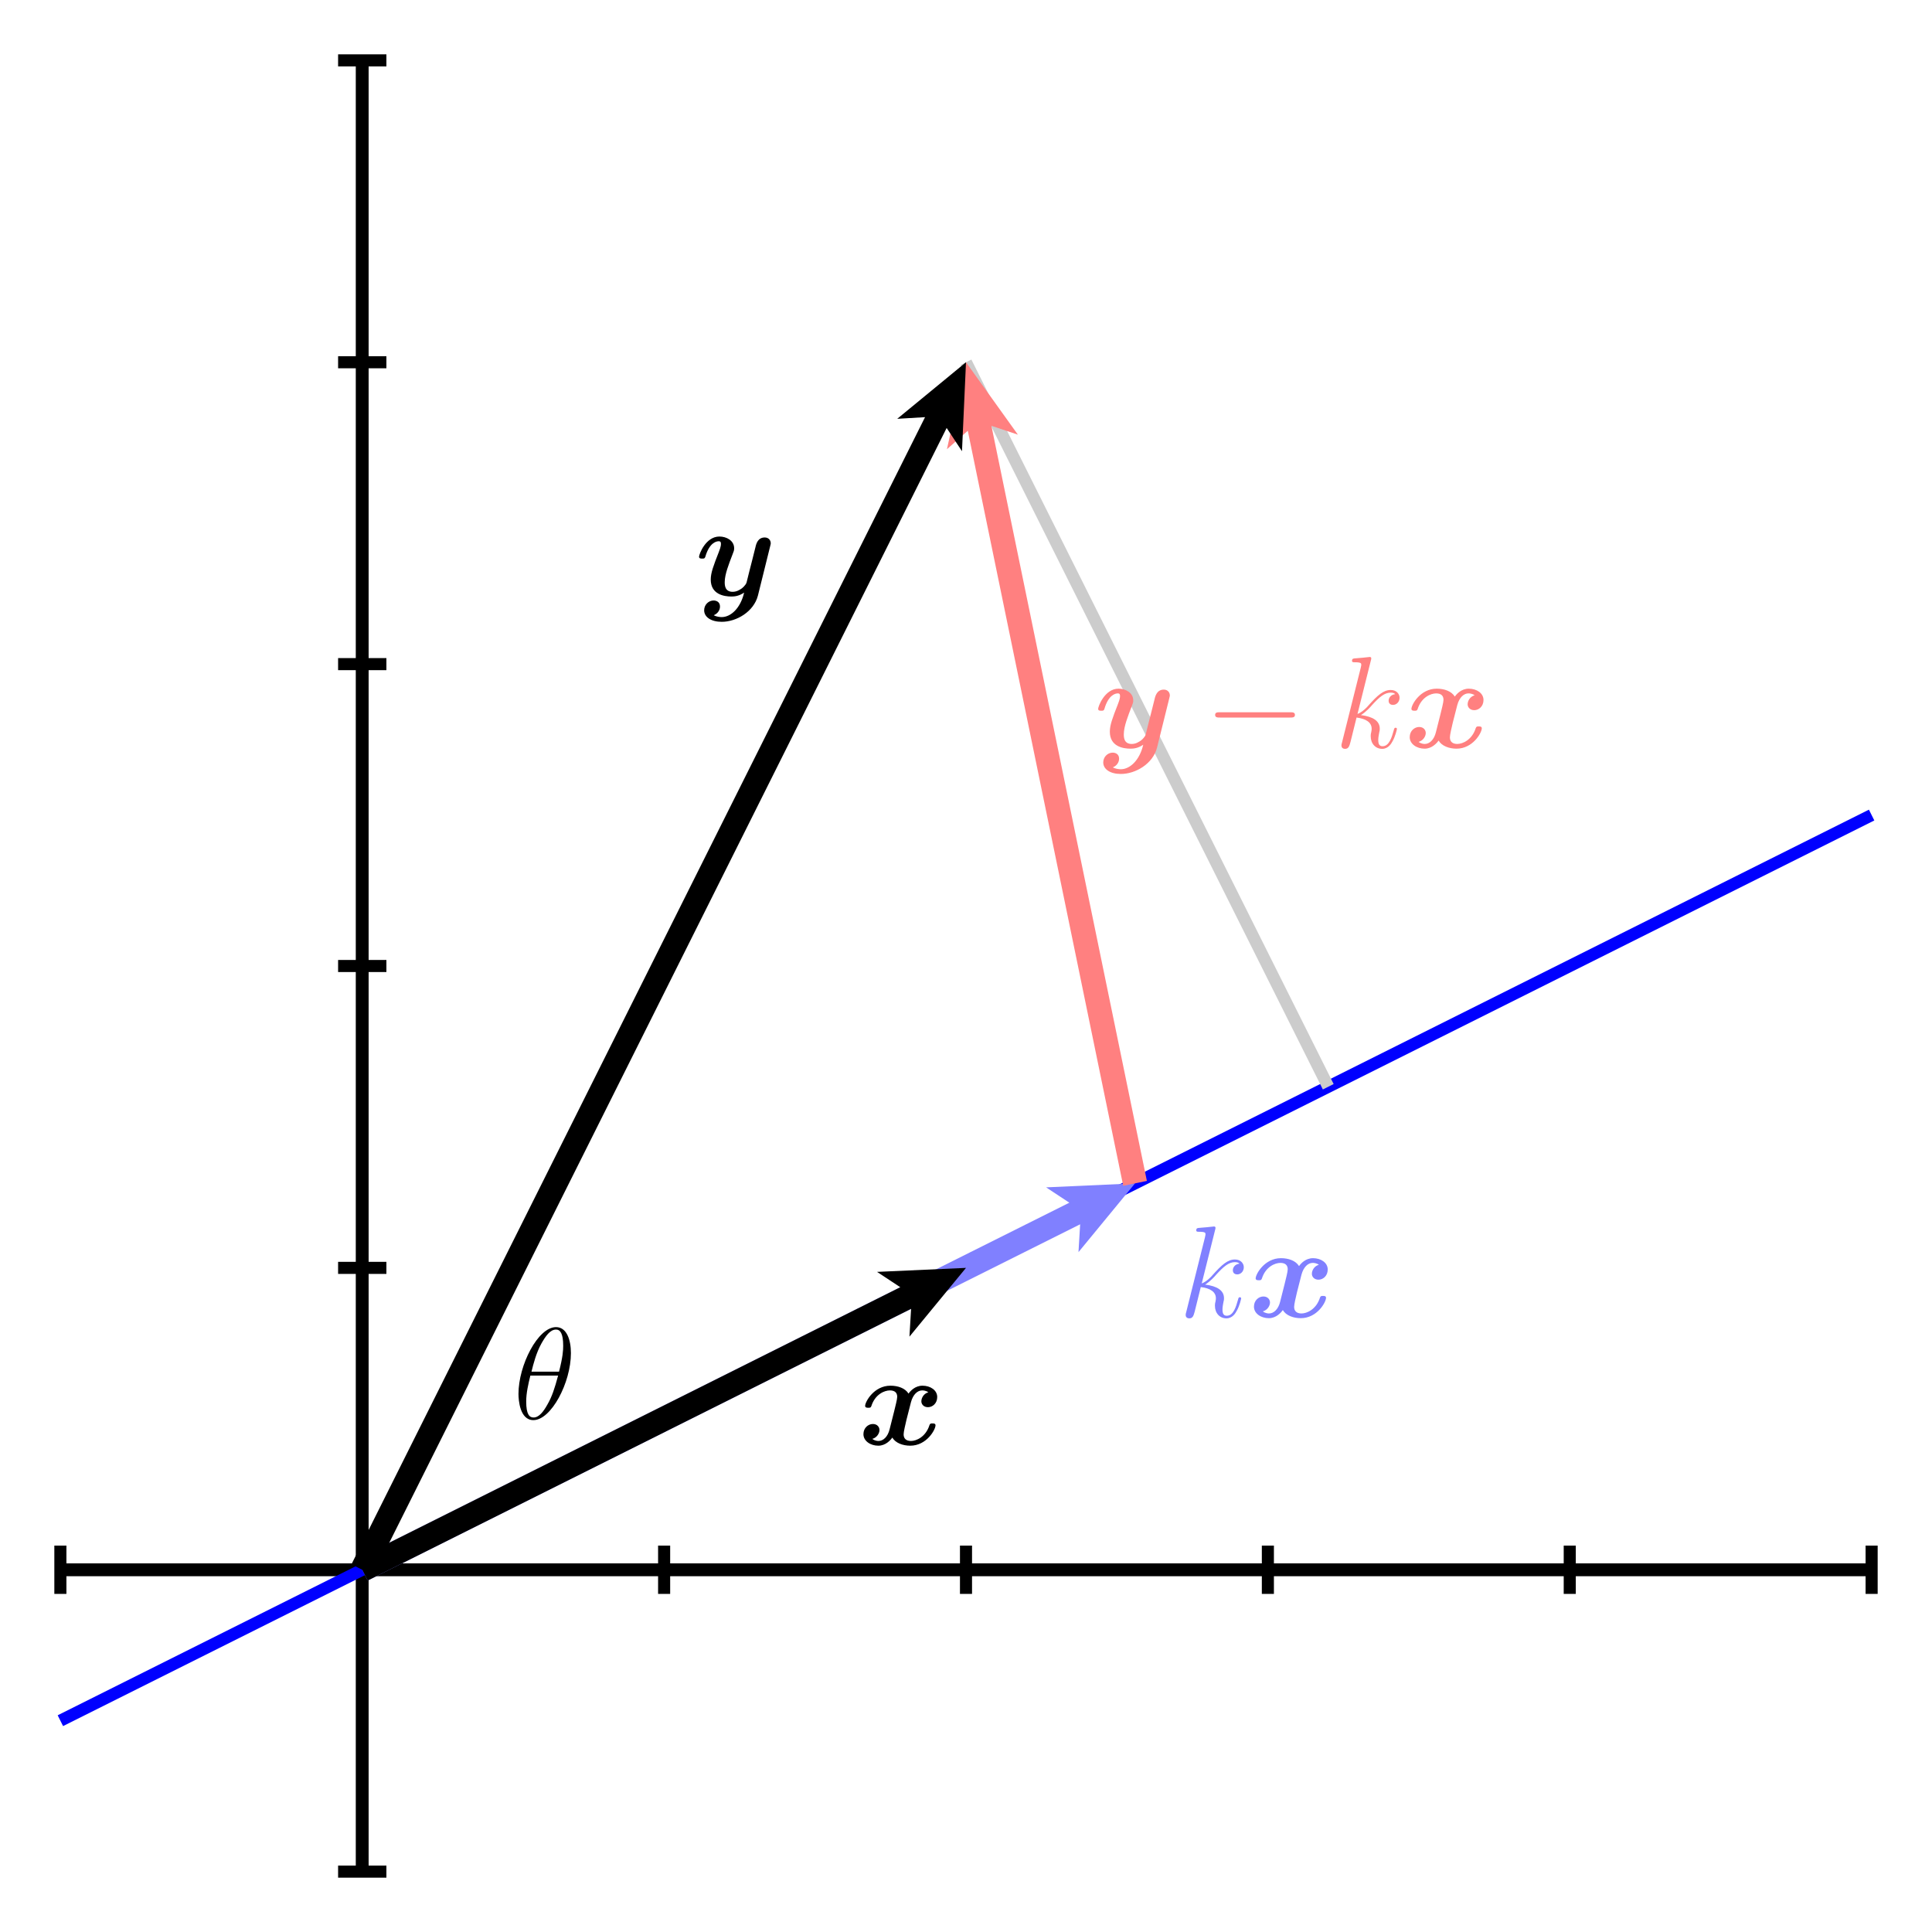 <?xml version="1.0" encoding="UTF-8"?>
<svg xmlns="http://www.w3.org/2000/svg" xmlns:xlink="http://www.w3.org/1999/xlink" width="160pt" height="160pt" viewBox="0 0 160 160" version="1.1">
<defs>
<g>
<symbol overflow="visible" id="glyph0-0">
<path style="stroke:none;" d=""/>
</symbol>
<symbol overflow="visible" id="glyph0-1">
<path style="stroke:none;" d="M 3.031 -7.219 C 3.047 -7.266 3.062 -7.328 3.062 -7.391 C 3.062 -7.5 2.953 -7.5 2.938 -7.5 C 2.922 -7.5 2.531 -7.453 2.344 -7.438 C 2.156 -7.422 2 -7.406 1.797 -7.391 C 1.547 -7.375 1.469 -7.359 1.469 -7.172 C 1.469 -7.062 1.578 -7.062 1.688 -7.062 C 2.234 -7.062 2.234 -6.969 2.234 -6.859 C 2.234 -6.812 2.234 -6.797 2.188 -6.594 L 0.641 -0.422 C 0.594 -0.266 0.594 -0.234 0.594 -0.172 C 0.594 0.062 0.781 0.109 0.891 0.109 C 1.188 0.109 1.25 -0.125 1.344 -0.469 L 1.844 -2.484 C 2.625 -2.391 3.094 -2.078 3.094 -1.562 C 3.094 -1.484 3.094 -1.453 3.062 -1.281 C 3.016 -1.125 3.016 -1 3.016 -0.938 C 3.016 -0.312 3.422 0.109 3.969 0.109 C 4.469 0.109 4.734 -0.344 4.812 -0.5 C 5.047 -0.891 5.188 -1.5 5.188 -1.547 C 5.188 -1.594 5.141 -1.641 5.078 -1.641 C 4.984 -1.641 4.969 -1.594 4.922 -1.422 C 4.766 -0.859 4.547 -0.109 4 -0.109 C 3.781 -0.109 3.641 -0.219 3.641 -0.625 C 3.641 -0.828 3.688 -1.062 3.719 -1.234 C 3.766 -1.422 3.766 -1.438 3.766 -1.562 C 3.766 -2.203 3.203 -2.562 2.203 -2.688 C 2.594 -2.922 2.984 -3.344 3.125 -3.516 C 3.75 -4.203 4.172 -4.547 4.672 -4.547 C 4.906 -4.547 4.984 -4.484 5.047 -4.422 C 4.656 -4.375 4.5 -4.094 4.5 -3.875 C 4.5 -3.609 4.703 -3.531 4.859 -3.531 C 5.156 -3.531 5.406 -3.781 5.406 -4.125 C 5.406 -4.438 5.156 -4.766 4.672 -4.766 C 4.078 -4.766 3.594 -4.344 2.828 -3.484 C 2.719 -3.344 2.328 -2.938 1.922 -2.781 Z M 3.031 -7.219 "/>
</symbol>
<symbol overflow="visible" id="glyph0-2">
<path style="stroke:none;" d="M 4.781 -5.438 C 4.781 -6.531 4.438 -7.594 3.547 -7.594 C 2.047 -7.594 0.438 -4.438 0.438 -2.062 C 0.438 -1.562 0.547 0.109 1.672 0.109 C 3.141 0.109 4.781 -2.984 4.781 -5.438 Z M 1.516 -3.906 C 1.672 -4.547 1.906 -5.453 2.328 -6.219 C 2.688 -6.859 3.062 -7.391 3.547 -7.391 C 3.891 -7.391 4.141 -7.078 4.141 -6.047 C 4.141 -5.656 4.109 -5.125 3.797 -3.906 Z M 3.719 -3.578 C 3.438 -2.531 3.219 -1.844 2.828 -1.172 C 2.516 -0.609 2.141 -0.109 1.688 -0.109 C 1.344 -0.109 1.078 -0.359 1.078 -1.438 C 1.078 -2.141 1.25 -2.875 1.422 -3.578 Z M 3.719 -3.578 "/>
</symbol>
<symbol overflow="visible" id="glyph1-0">
<path style="stroke:none;" d=""/>
</symbol>
<symbol overflow="visible" id="glyph1-1">
<path style="stroke:none;" d="M 5.781 -4.328 C 5.391 -4.219 5.203 -3.859 5.203 -3.578 C 5.203 -3.344 5.391 -3.094 5.75 -3.094 C 6.125 -3.094 6.516 -3.406 6.516 -3.938 C 6.516 -4.5 5.953 -4.875 5.297 -4.875 C 4.672 -4.875 4.281 -4.422 4.141 -4.219 C 3.859 -4.672 3.266 -4.875 2.641 -4.875 C 1.281 -4.875 0.547 -3.547 0.547 -3.203 C 0.547 -3.047 0.719 -3.047 0.812 -3.047 C 0.938 -3.047 1.016 -3.047 1.062 -3.188 C 1.375 -4.172 2.156 -4.484 2.594 -4.484 C 3 -4.484 3.203 -4.297 3.203 -3.953 C 3.203 -3.75 3.047 -3.156 2.953 -2.766 L 2.578 -1.281 C 2.422 -0.625 2.031 -0.297 1.656 -0.297 C 1.609 -0.297 1.359 -0.297 1.141 -0.469 C 1.531 -0.578 1.734 -0.938 1.734 -1.203 C 1.734 -1.453 1.547 -1.703 1.188 -1.703 C 0.812 -1.703 0.406 -1.391 0.406 -0.859 C 0.406 -0.297 0.984 0.094 1.641 0.094 C 2.25 0.094 2.656 -0.375 2.797 -0.578 C 3.062 -0.125 3.672 0.094 4.281 0.094 C 5.641 0.094 6.375 -1.234 6.375 -1.594 C 6.375 -1.75 6.219 -1.75 6.125 -1.75 C 6 -1.75 5.922 -1.75 5.875 -1.609 C 5.562 -0.625 4.781 -0.297 4.344 -0.297 C 3.938 -0.297 3.734 -0.5 3.734 -0.844 C 3.734 -1.062 3.875 -1.641 3.969 -2.047 C 4.047 -2.328 4.297 -3.344 4.344 -3.516 C 4.516 -4.156 4.891 -4.484 5.266 -4.484 C 5.328 -4.484 5.578 -4.484 5.781 -4.328 Z M 5.781 -4.328 "/>
</symbol>
<symbol overflow="visible" id="glyph1-2">
<path style="stroke:none;" d="M 6.234 -4.078 C 6.281 -4.266 6.281 -4.281 6.281 -4.312 C 6.281 -4.562 6.109 -4.797 5.781 -4.797 C 5.219 -4.797 5.078 -4.281 5.016 -4 L 4.734 -2.875 C 4.594 -2.359 4.391 -1.516 4.281 -1.078 C 4.219 -0.844 3.891 -0.578 3.859 -0.562 C 3.734 -0.484 3.484 -0.297 3.125 -0.297 C 2.484 -0.297 2.469 -0.844 2.469 -1.094 C 2.469 -1.75 2.812 -2.594 3.109 -3.375 C 3.219 -3.656 3.25 -3.719 3.25 -3.906 C 3.25 -4.531 2.625 -4.875 2.031 -4.875 C 0.891 -4.875 0.344 -3.406 0.344 -3.203 C 0.344 -3.047 0.5 -3.047 0.609 -3.047 C 0.734 -3.047 0.812 -3.047 0.859 -3.188 C 1.203 -4.391 1.797 -4.484 1.969 -4.484 C 2.047 -4.484 2.156 -4.484 2.156 -4.266 C 2.156 -4.016 2.031 -3.734 1.969 -3.562 C 1.547 -2.484 1.312 -1.875 1.312 -1.312 C 1.312 -0.094 2.391 0.094 3.031 0.094 C 3.297 0.094 3.672 0.047 4.078 -0.234 C 3.766 1.094 2.953 1.797 2.219 1.797 C 2.078 1.797 1.766 1.766 1.562 1.641 C 1.906 1.5 2.078 1.203 2.078 0.922 C 2.078 0.531 1.766 0.422 1.547 0.422 C 1.141 0.422 0.766 0.766 0.766 1.234 C 0.766 1.797 1.344 2.188 2.219 2.188 C 3.453 2.188 4.875 1.344 5.219 0.016 Z M 6.234 -4.078 "/>
</symbol>
<symbol overflow="visible" id="glyph2-0">
<path style="stroke:none;" d=""/>
</symbol>
<symbol overflow="visible" id="glyph2-1">
<path style="stroke:none;" d="M 7.109 -2.484 C 7.297 -2.484 7.5 -2.484 7.5 -2.703 C 7.5 -2.922 7.297 -2.922 7.109 -2.922 L 1.281 -2.922 C 1.094 -2.922 0.891 -2.922 0.891 -2.703 C 0.891 -2.484 1.094 -2.484 1.281 -2.484 Z M 7.109 -2.484 "/>
</symbol>
</g>
</defs>
<g id="surface1">
<path style="fill:none;stroke-width:10;stroke-linecap:butt;stroke-linejoin:miter;stroke:rgb(0%,0%,0%);stroke-opacity:1;stroke-miterlimit:10;" d="M 50 300 L 1550 300 M 300 50 L 300 1550 " transform="matrix(0.1,0,0,-0.1,0,160)"/>
<path style="fill:none;stroke-width:10;stroke-linecap:butt;stroke-linejoin:miter;stroke:rgb(0%,0%,0%);stroke-opacity:1;stroke-miterlimit:10;" d="M 50 300 L 1550 300 M 300 50 L 300 1550 M 50 280 L 50 320 " transform="matrix(0.1,0,0,-0.1,0,160)"/>
<path style="fill:none;stroke-width:10;stroke-linecap:butt;stroke-linejoin:miter;stroke:rgb(0%,0%,0%);stroke-opacity:1;stroke-miterlimit:10;" d="M 50 300 L 1550 300 M 300 50 L 300 1550 M 300 280 L 300 320 " transform="matrix(0.1,0,0,-0.1,0,160)"/>
<path style="fill:none;stroke-width:10;stroke-linecap:butt;stroke-linejoin:miter;stroke:rgb(0%,0%,0%);stroke-opacity:1;stroke-miterlimit:10;" d="M 50 300 L 1550 300 M 300 50 L 300 1550 M 550 280 L 550 320 " transform="matrix(0.1,0,0,-0.1,0,160)"/>
<path style="fill:none;stroke-width:10;stroke-linecap:butt;stroke-linejoin:miter;stroke:rgb(0%,0%,0%);stroke-opacity:1;stroke-miterlimit:10;" d="M 50 300 L 1550 300 M 300 50 L 300 1550 M 800 280 L 800 320 " transform="matrix(0.1,0,0,-0.1,0,160)"/>
<path style="fill:none;stroke-width:10;stroke-linecap:butt;stroke-linejoin:miter;stroke:rgb(0%,0%,0%);stroke-opacity:1;stroke-miterlimit:10;" d="M 50 300 L 1550 300 M 300 50 L 300 1550 M 1050 280 L 1050 320 " transform="matrix(0.1,0,0,-0.1,0,160)"/>
<path style="fill:none;stroke-width:10;stroke-linecap:butt;stroke-linejoin:miter;stroke:rgb(0%,0%,0%);stroke-opacity:1;stroke-miterlimit:10;" d="M 50 300 L 1550 300 M 300 50 L 300 1550 M 1300 280 L 1300 320 " transform="matrix(0.1,0,0,-0.1,0,160)"/>
<path style="fill:none;stroke-width:10;stroke-linecap:butt;stroke-linejoin:miter;stroke:rgb(0%,0%,0%);stroke-opacity:1;stroke-miterlimit:10;" d="M 50 300 L 1550 300 M 300 50 L 300 1550 M 1550 280 L 1550 320 " transform="matrix(0.1,0,0,-0.1,0,160)"/>
<path style="fill:none;stroke-width:10;stroke-linecap:butt;stroke-linejoin:miter;stroke:rgb(0%,0%,0%);stroke-opacity:1;stroke-miterlimit:10;" d="M 50 300 L 1550 300 M 300 50 L 300 1550 M 280 50 L 320 50 " transform="matrix(0.1,0,0,-0.1,0,160)"/>
<path style="fill:none;stroke-width:10;stroke-linecap:butt;stroke-linejoin:miter;stroke:rgb(0%,0%,0%);stroke-opacity:1;stroke-miterlimit:10;" d="M 50 300 L 1550 300 M 300 50 L 300 1550 M 280 300 L 320 300 " transform="matrix(0.1,0,0,-0.1,0,160)"/>
<path style="fill:none;stroke-width:10;stroke-linecap:butt;stroke-linejoin:miter;stroke:rgb(0%,0%,0%);stroke-opacity:1;stroke-miterlimit:10;" d="M 50 300 L 1550 300 M 300 50 L 300 1550 M 280 550 L 320 550 " transform="matrix(0.1,0,0,-0.1,0,160)"/>
<path style="fill:none;stroke-width:10;stroke-linecap:butt;stroke-linejoin:miter;stroke:rgb(0%,0%,0%);stroke-opacity:1;stroke-miterlimit:10;" d="M 50 300 L 1550 300 M 300 50 L 300 1550 M 280 800 L 320 800 " transform="matrix(0.1,0,0,-0.1,0,160)"/>
<path style="fill:none;stroke-width:10;stroke-linecap:butt;stroke-linejoin:miter;stroke:rgb(0%,0%,0%);stroke-opacity:1;stroke-miterlimit:10;" d="M 50 300 L 1550 300 M 300 50 L 300 1550 M 280 1050 L 320 1050 " transform="matrix(0.1,0,0,-0.1,0,160)"/>
<path style="fill:none;stroke-width:10;stroke-linecap:butt;stroke-linejoin:miter;stroke:rgb(0%,0%,0%);stroke-opacity:1;stroke-miterlimit:10;" d="M 50 300 L 1550 300 M 300 50 L 300 1550 M 280 1300 L 320 1300 " transform="matrix(0.1,0,0,-0.1,0,160)"/>
<path style="fill:none;stroke-width:10;stroke-linecap:butt;stroke-linejoin:miter;stroke:rgb(0%,0%,0%);stroke-opacity:1;stroke-miterlimit:10;" d="M 50 300 L 1550 300 M 300 50 L 300 1550 M 280 1550 L 320 1550 " transform="matrix(0.1,0,0,-0.1,0,160)"/>
<path style="fill:none;stroke-width:10;stroke-linecap:butt;stroke-linejoin:miter;stroke:rgb(0%,0%,100%);stroke-opacity:1;stroke-miterlimit:10;" d="M 50 175 L 1550 925 " transform="matrix(0.1,0,0,-0.1,0,160)"/>
<path style="fill:none;stroke-width:10;stroke-linecap:butt;stroke-linejoin:miter;stroke:rgb(80.077%,80.077%,80.077%);stroke-opacity:1;stroke-miterlimit:10;" d="M 1100 700 L 800 1300 " transform="matrix(0.1,0,0,-0.1,0,160)"/>
<path style=" stroke:none;fill-rule:nonzero;fill:rgb(50%,50%,100%);fill-opacity:1;" d="M 30.449 130.895 L 89.453 101.391 L 89.316 103.695 L 94 98 L 86.633 98.332 L 88.559 99.602 L 29.551 129.105 L 30.449 130.895 "/>
<path style=" stroke:none;fill-rule:nonzero;fill:rgb(100%,50%,50%);fill-opacity:1;" d="M 94.98 97.797 L 82.105 35.266 L 84.297 35.996 L 80 30 L 78.422 37.203 L 80.148 35.672 L 93.02 98.203 L 94.98 97.797 "/>
<g style="fill:rgb(50%,50%,100%);fill-opacity:1;">
  <use xlink:href="#glyph0-1" x="97.6" y="109.072"/>
</g>
<g style="fill:rgb(50%,50%,100%);fill-opacity:1;">
  <use xlink:href="#glyph1-1" x="103.441" y="109.072"/>
</g>
<g style="fill:rgb(100%,50%,50%);fill-opacity:1;">
  <use xlink:href="#glyph1-2" x="90.6" y="61.908"/>
</g>
<g style="fill:rgb(100%,50%,50%);fill-opacity:1;">
  <use xlink:href="#glyph2-1" x="99.741" y="61.908"/>
</g>
<g style="fill:rgb(100%,50%,50%);fill-opacity:1;">
  <use xlink:href="#glyph0-1" x="110.5" y="61.908"/>
</g>
<g style="fill:rgb(100%,50%,50%);fill-opacity:1;">
  <use xlink:href="#glyph1-1" x="116.341" y="61.908"/>
</g>
<path style=" stroke:none;fill-rule:nonzero;fill:rgb(0%,0%,0%);fill-opacity:1;" d="M 30.449 130.895 L 75.453 108.391 L 75.316 110.695 L 80 105 L 72.633 105.332 L 74.559 106.602 L 29.551 129.105 L 30.449 130.895 "/>
<path style=" stroke:none;fill-rule:nonzero;fill:rgb(0%,0%,0%);fill-opacity:1;" d="M 30.895 130.449 L 78.398 35.441 L 79.668 37.367 L 80 30 L 74.305 34.684 L 76.609 34.547 L 29.105 129.551 L 30.895 130.449 "/>
<g style="fill:rgb(0%,0%,0%);fill-opacity:1;">
  <use xlink:href="#glyph1-2" x="57.549" y="49.308"/>
</g>
<g style="fill:rgb(0%,0%,0%);fill-opacity:1;">
  <use xlink:href="#glyph1-1" x="71.1" y="119.632"/>
</g>
<g style="fill:rgb(0%,0%,0%);fill-opacity:1;">
  <use xlink:href="#glyph0-2" x="42.5" y="117.5"/>
</g>
</g>
</svg>
